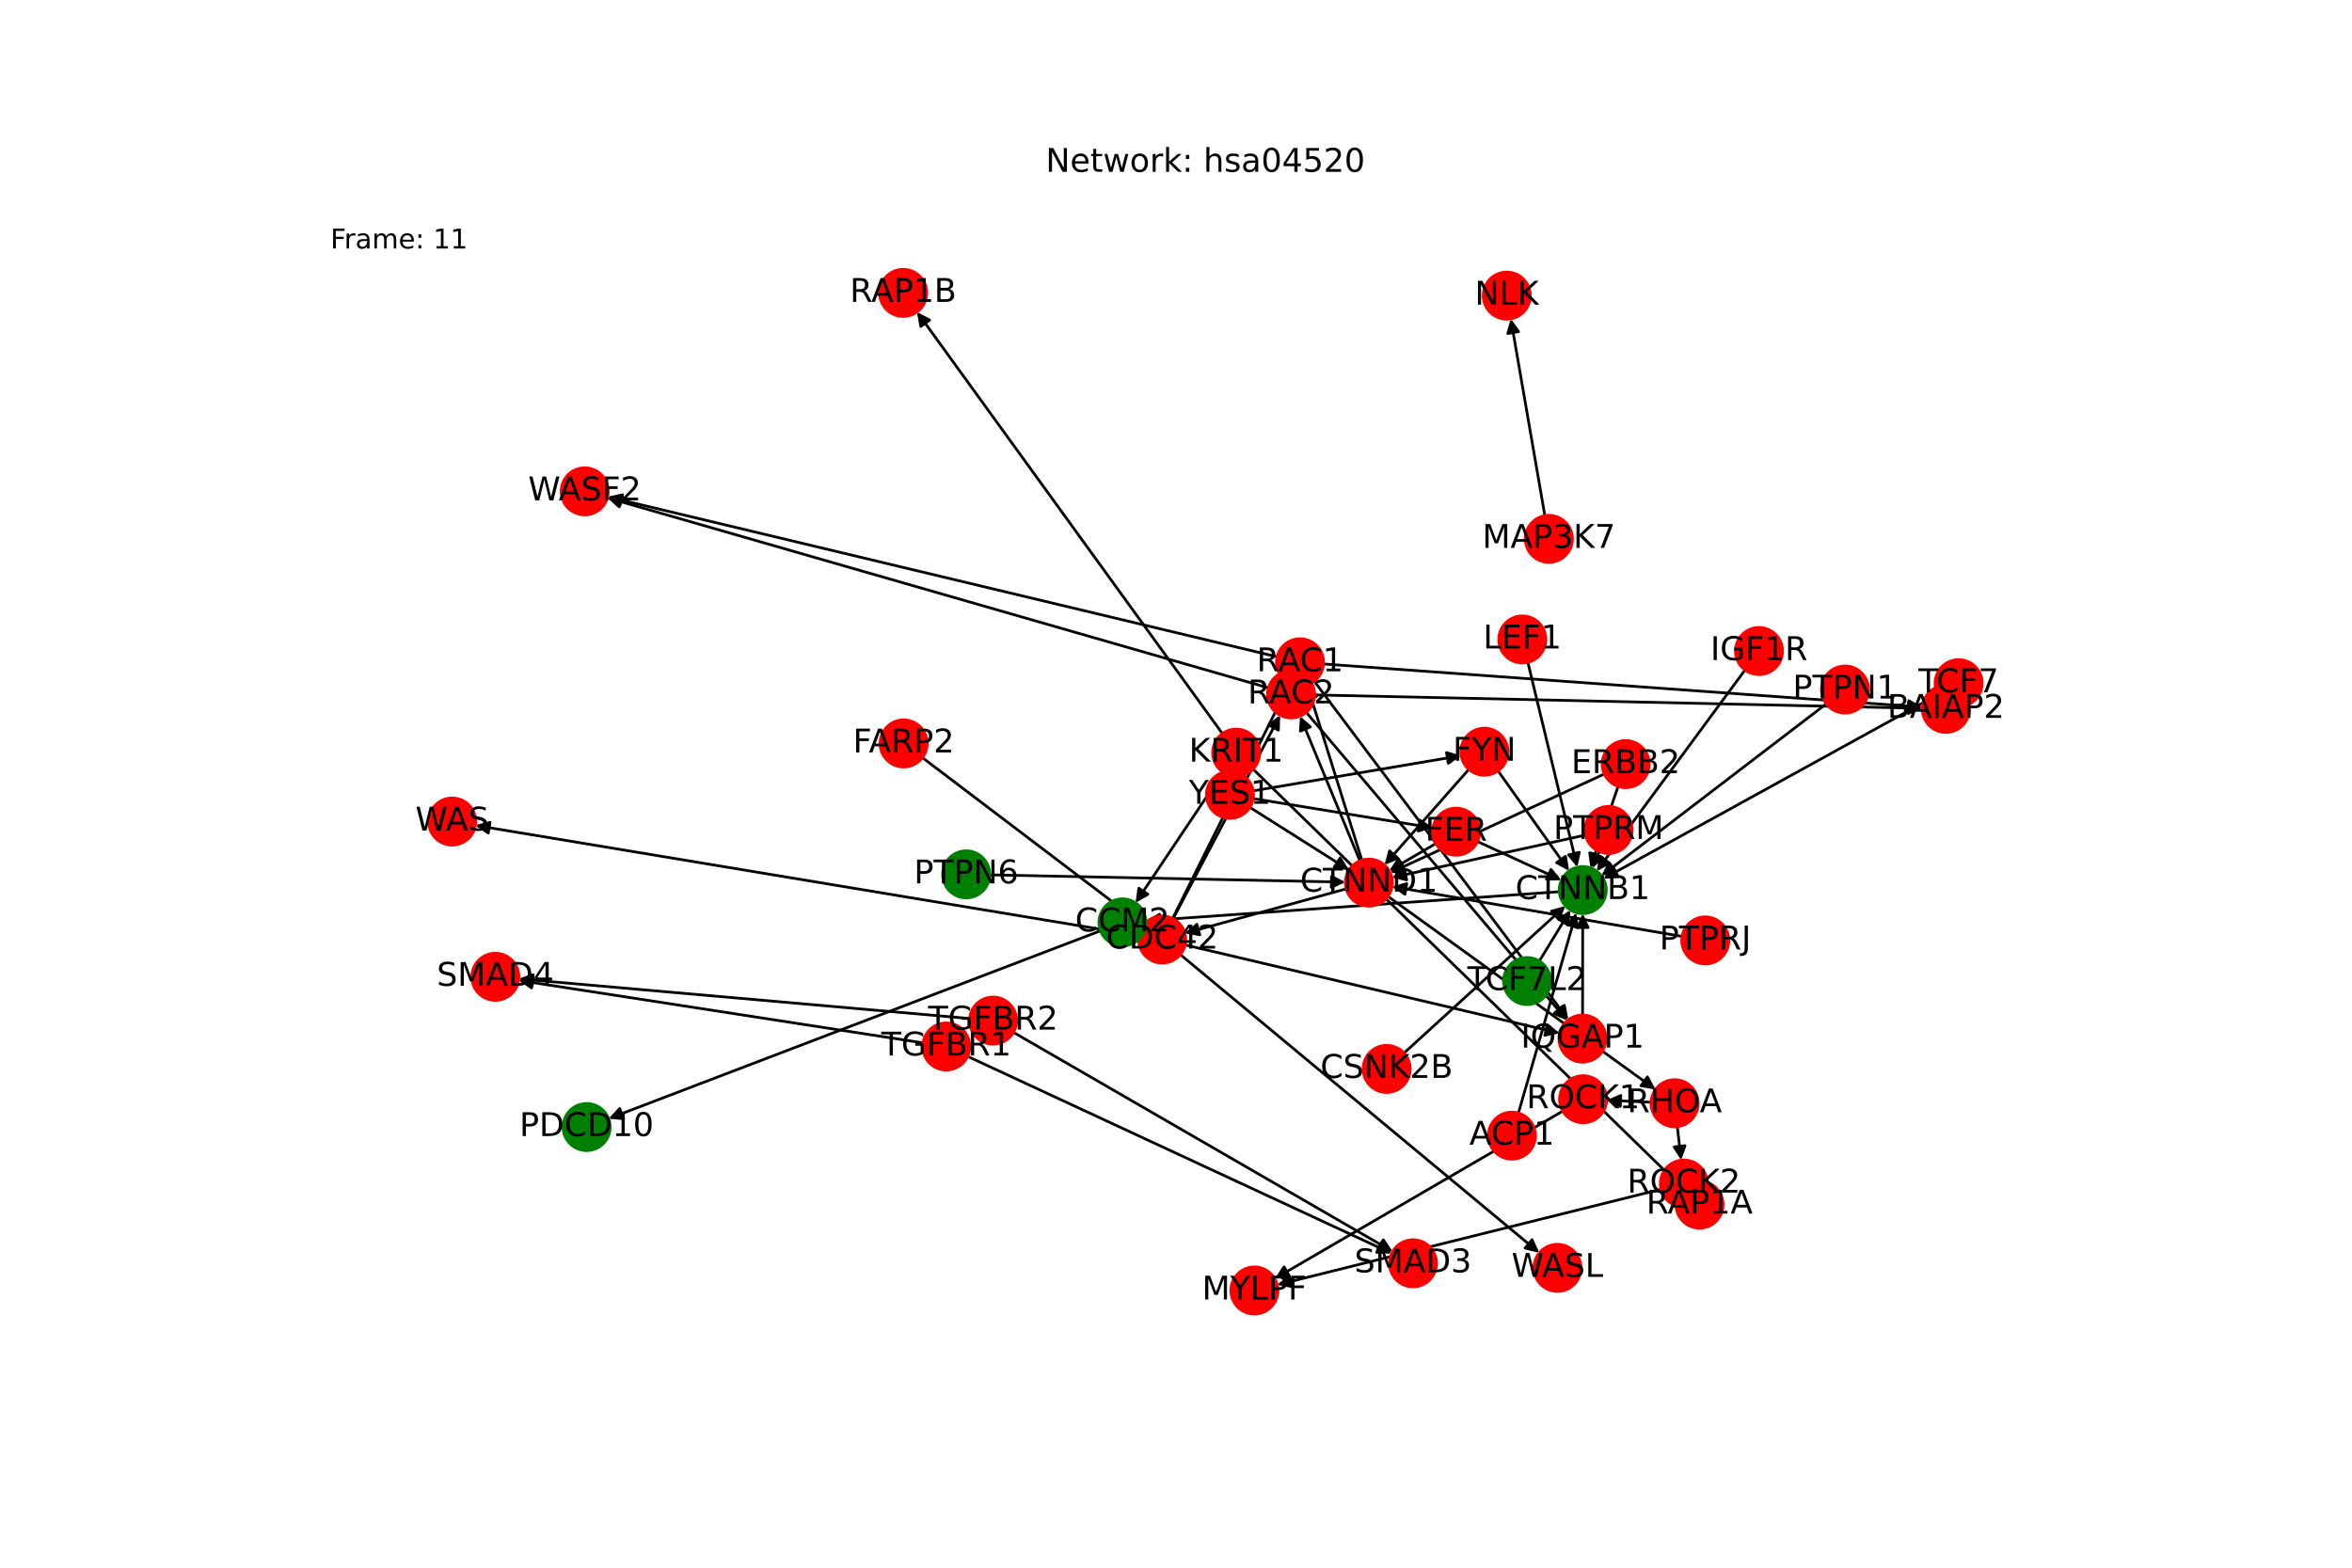 <?xml version="1.0" encoding="utf-8" standalone="no"?>
<!DOCTYPE svg PUBLIC "-//W3C//DTD SVG 1.1//EN"
  "http://www.w3.org/Graphics/SVG/1.1/DTD/svg11.dtd">
<!-- Created with matplotlib (https://matplotlib.org/) -->
<svg height="576pt" version="1.1" viewBox="0 0 864 576" width="864pt" xmlns="http://www.w3.org/2000/svg" xmlns:xlink="http://www.w3.org/1999/xlink">
 <defs>
  <style type="text/css">*{stroke-linecap:butt;stroke-linejoin:round;}</style>
 </defs>
 <g id="figure_1">
  <g id="patch_1">
   <path d="M 0 576 
L 864 576 
L 864 0 
L 0 0 
z
" style="fill:#ffffff;"/>
  </g>
  <g id="axes_1">
   <g id="patch_2">
    <path clip-path="url(#p75c3a5496d)" d="M 509.882 329.361 
Q 559.013 364.825 607.238 399.635 
" style="fill:none;stroke:#000000;stroke-linecap:round;"/>
    <path clip-path="url(#p75c3a5496d)" d="M 605.165 395.673 
L 607.238 399.635 
L 602.824 398.916 
L 605.165 395.673 
z
" style="stroke:#000000;stroke-linecap:round;"/>
   </g>
   <g id="patch_3">
    <path clip-path="url(#p75c3a5496d)" d="M 500.276 316.028 
Q 490.209 283.814 480.475 252.667 
" style="fill:none;stroke:#000000;stroke-linecap:round;"/>
    <path clip-path="url(#p75c3a5496d)" d="M 479.759 257.081 
L 480.475 252.667 
L 483.577 255.888 
L 479.759 257.081 
z
" style="stroke:#000000;stroke-linecap:round;"/>
   </g>
   <g id="patch_4">
    <path clip-path="url(#p75c3a5496d)" d="M 494.512 326.59 
Q 464.894 334.743 436.354 342.599 
" style="fill:none;stroke:#000000;stroke-linecap:round;"/>
    <path clip-path="url(#p75c3a5496d)" d="M 440.742 343.466 
L 436.354 342.599 
L 439.68 339.609 
L 440.742 343.466 
z
" style="stroke:#000000;stroke-linecap:round;"/>
   </g>
   <g id="patch_5">
    <path clip-path="url(#p75c3a5496d)" d="M 499.552 316.293 
Q 488.563 289.713 478.002 264.165 
" style="fill:none;stroke:#000000;stroke-linecap:round;"/>
    <path clip-path="url(#p75c3a5496d)" d="M 477.682 268.626 
L 478.002 264.165 
L 481.378 267.098 
L 477.682 268.626 
z
" style="stroke:#000000;stroke-linecap:round;"/>
   </g>
   <g id="patch_6">
    <path clip-path="url(#p75c3a5496d)" d="M 567.495 189.452 
Q 561.241 153.303 555.177 118.255 
" style="fill:none;stroke:#000000;stroke-linecap:round;"/>
    <path clip-path="url(#p75c3a5496d)" d="M 553.888 122.538 
L 555.177 118.255 
L 557.829 121.856 
L 553.888 122.538 
z
" style="stroke:#000000;stroke-linecap:round;"/>
   </g>
   <g id="patch_7">
    <path clip-path="url(#p75c3a5496d)" d="M 459.137 296.644 
Q 477.338 308.154 494.594 319.066 
" style="fill:none;stroke:#000000;stroke-linecap:round;"/>
    <path clip-path="url(#p75c3a5496d)" d="M 492.282 315.238 
L 494.594 319.066 
L 490.144 318.618 
L 492.282 315.238 
z
" style="stroke:#000000;stroke-linecap:round;"/>
   </g>
   <g id="patch_8">
    <path clip-path="url(#p75c3a5496d)" d="M 460.356 290.571 
Q 498.552 284.104 535.645 277.824 
" style="fill:none;stroke:#000000;stroke-linecap:round;"/>
    <path clip-path="url(#p75c3a5496d)" d="M 531.367 276.52 
L 535.645 277.824 
L 532.035 280.464 
L 531.367 276.52 
z
" style="stroke:#000000;stroke-linecap:round;"/>
   </g>
   <g id="patch_9">
    <path clip-path="url(#p75c3a5496d)" d="M 460.367 293.412 
Q 493.363 298.797 525.255 304.002 
" style="fill:none;stroke:#000000;stroke-linecap:round;"/>
    <path clip-path="url(#p75c3a5496d)" d="M 521.63 301.384 
L 525.255 304.002 
L 520.985 305.331 
L 521.63 301.384 
z
" style="stroke:#000000;stroke-linecap:round;"/>
   </g>
   <g id="patch_10">
    <path clip-path="url(#p75c3a5496d)" d="M 550.306 283.249 
Q 563.358 301.608 575.763 319.055 
" style="fill:none;stroke:#000000;stroke-linecap:round;"/>
    <path clip-path="url(#p75c3a5496d)" d="M 575.075 314.636 
L 575.763 319.055 
L 571.815 316.954 
L 575.075 314.636 
z
" style="stroke:#000000;stroke-linecap:round;"/>
   </g>
   <g id="patch_11">
    <path clip-path="url(#p75c3a5496d)" d="M 539.557 282.688 
Q 524.071 300.244 509.326 316.961 
" style="fill:none;stroke:#000000;stroke-linecap:round;"/>
    <path clip-path="url(#p75c3a5496d)" d="M 513.472 315.284 
L 509.326 316.961 
L 510.472 312.638 
L 513.472 315.284 
z
" style="stroke:#000000;stroke-linecap:round;"/>
   </g>
   <g id="patch_12">
    <path clip-path="url(#p75c3a5496d)" d="M 542.769 309.201 
Q 558.166 316.299 572.548 322.929 
" style="fill:none;stroke:#000000;stroke-linecap:round;"/>
    <path clip-path="url(#p75c3a5496d)" d="M 569.753 319.438 
L 572.548 322.929 
L 568.078 323.071 
L 569.753 319.438 
z
" style="stroke:#000000;stroke-linecap:round;"/>
   </g>
   <g id="patch_13">
    <path clip-path="url(#p75c3a5496d)" d="M 527.431 309.943 
Q 518.884 314.934 511.302 319.362 
" style="fill:none;stroke:#000000;stroke-linecap:round;"/>
    <path clip-path="url(#p75c3a5496d)" d="M 515.765 319.072 
L 511.302 319.362 
L 513.748 315.617 
L 515.765 319.072 
z
" style="stroke:#000000;stroke-linecap:round;"/>
   </g>
   <g id="patch_14">
    <path clip-path="url(#p75c3a5496d)" d="M 641.022 246.177 
Q 613.793 283.115 587.229 319.152 
" style="fill:none;stroke:#000000;stroke-linecap:round;"/>
    <path clip-path="url(#p75c3a5496d)" d="M 591.212 317.119 
L 587.229 319.152 
L 587.992 314.746 
L 591.212 317.119 
z
" style="stroke:#000000;stroke-linecap:round;"/>
   </g>
   <g id="patch_15">
    <path clip-path="url(#p75c3a5496d)" d="M 617.888 344.061 
Q 564.64 334.91 512.495 325.948 
" style="fill:none;stroke:#000000;stroke-linecap:round;"/>
    <path clip-path="url(#p75c3a5496d)" d="M 516.098 328.597 
L 512.495 325.948 
L 516.776 324.655 
L 516.098 328.597 
z
" style="stroke:#000000;stroke-linecap:round;"/>
   </g>
   <g id="patch_16">
    <path clip-path="url(#p75c3a5496d)" d="M 363.6 321.438 
Q 428.901 322.776 493.084 324.092 
" style="fill:none;stroke:#000000;stroke-linecap:round;"/>
    <path clip-path="url(#p75c3a5496d)" d="M 489.126 322.01 
L 493.084 324.092 
L 489.044 326.01 
L 489.126 322.01 
z
" style="stroke:#000000;stroke-linecap:round;"/>
   </g>
   <g id="patch_17">
    <path clip-path="url(#p75c3a5496d)" d="M 670.882 258.608 
Q 629.593 290.186 589.192 321.084 
" style="fill:none;stroke:#000000;stroke-linecap:round;"/>
    <path clip-path="url(#p75c3a5496d)" d="M 593.584 320.242 
L 589.192 321.084 
L 591.155 317.065 
L 593.584 320.242 
z
" style="stroke:#000000;stroke-linecap:round;"/>
   </g>
   <g id="patch_18">
    <path clip-path="url(#p75c3a5496d)" d="M 587.483 312.9 
Q 586.162 315.981 585.282 318.034 
" style="fill:none;stroke:#000000;stroke-linecap:round;"/>
    <path clip-path="url(#p75c3a5496d)" d="M 588.696 315.146 
L 585.282 318.034 
L 585.02 313.569 
L 588.696 315.146 
z
" style="stroke:#000000;stroke-linecap:round;"/>
   </g>
   <g id="patch_19">
    <path clip-path="url(#p75c3a5496d)" d="M 582.436 306.8 
Q 546.875 314.617 512.407 322.193 
" style="fill:none;stroke:#000000;stroke-linecap:round;"/>
    <path clip-path="url(#p75c3a5496d)" d="M 516.743 323.288 
L 512.407 322.193 
L 515.884 319.381 
L 516.743 323.288 
z
" style="stroke:#000000;stroke-linecap:round;"/>
   </g>
   <g id="patch_20">
    <path clip-path="url(#p75c3a5496d)" d="M 557.788 408.937 
Q 568.407 372.141 578.716 336.418 
" style="fill:none;stroke:#000000;stroke-linecap:round;"/>
    <path clip-path="url(#p75c3a5496d)" d="M 575.685 339.707 
L 578.716 336.418 
L 579.528 340.816 
L 575.685 339.707 
z
" style="stroke:#000000;stroke-linecap:round;"/>
   </g>
   <g id="patch_21">
    <path clip-path="url(#p75c3a5496d)" d="M 606.511 404.976 
Q 598.357 404.618 591.319 404.308 
" style="fill:none;stroke:#000000;stroke-linecap:round;"/>
    <path clip-path="url(#p75c3a5496d)" d="M 595.227 406.482 
L 591.319 404.308 
L 595.403 402.486 
L 595.227 406.482 
z
" style="stroke:#000000;stroke-linecap:round;"/>
   </g>
   <g id="patch_22">
    <path clip-path="url(#p75c3a5496d)" d="M 616.156 413.963 
Q 616.864 420.114 617.445 425.155 
" style="fill:none;stroke:#000000;stroke-linecap:round;"/>
    <path clip-path="url(#p75c3a5496d)" d="M 618.974 420.952 
L 617.445 425.155 
L 615 421.41 
L 618.974 420.952 
z
" style="stroke:#000000;stroke-linecap:round;"/>
   </g>
   <g id="patch_23">
    <path clip-path="url(#p75c3a5496d)" d="M 433.584 350.731 
Q 499.517 405.515 564.59 459.585 
" style="fill:none;stroke:#000000;stroke-linecap:round;"/>
    <path clip-path="url(#p75c3a5496d)" d="M 562.791 455.49 
L 564.59 459.585 
L 560.235 458.567 
L 562.791 455.49 
z
" style="stroke:#000000;stroke-linecap:round;"/>
   </g>
   <g id="patch_24">
    <path clip-path="url(#p75c3a5496d)" d="M 418.378 343.776 
Q 296.513 323.524 175.75 303.455 
" style="fill:none;stroke:#000000;stroke-linecap:round;"/>
    <path clip-path="url(#p75c3a5496d)" d="M 179.368 306.084 
L 175.75 303.455 
L 180.024 302.138 
L 179.368 306.084 
z
" style="stroke:#000000;stroke-linecap:round;"/>
   </g>
   <g id="patch_25">
    <path clip-path="url(#p75c3a5496d)" d="M 435.353 347.183 
Q 504.128 363.4 571.814 379.36 
" style="fill:none;stroke:#000000;stroke-linecap:round;"/>
    <path clip-path="url(#p75c3a5496d)" d="M 568.38 376.495 
L 571.814 379.36 
L 567.462 380.389 
L 568.38 376.495 
z
" style="stroke:#000000;stroke-linecap:round;"/>
   </g>
   <g id="patch_26">
    <path clip-path="url(#p75c3a5496d)" d="M 430.778 337.44 
Q 452.24 294.265 473.205 252.092 
" style="fill:none;stroke:#000000;stroke-linecap:round;"/>
    <path clip-path="url(#p75c3a5496d)" d="M 469.633 254.784 
L 473.205 252.092 
L 473.215 256.564 
L 469.633 254.784 
z
" style="stroke:#000000;stroke-linecap:round;"/>
   </g>
   <g id="patch_27">
    <path clip-path="url(#p75c3a5496d)" d="M 430.952 337.53 
Q 450.594 300.165 469.717 263.789 
" style="fill:none;stroke:#000000;stroke-linecap:round;"/>
    <path clip-path="url(#p75c3a5496d)" d="M 466.085 266.399 
L 469.717 263.789 
L 469.626 268.26 
L 466.085 266.399 
z
" style="stroke:#000000;stroke-linecap:round;"/>
   </g>
   <g id="patch_28">
    <path clip-path="url(#p75c3a5496d)" d="M 572.787 327.629 
Q 496.884 332.963 422.097 338.219 
" style="fill:none;stroke:#000000;stroke-linecap:round;"/>
    <path clip-path="url(#p75c3a5496d)" d="M 426.227 339.933 
L 422.097 338.219 
L 425.947 335.943 
L 426.227 339.933 
z
" style="stroke:#000000;stroke-linecap:round;"/>
   </g>
   <g id="patch_29">
    <path clip-path="url(#p75c3a5496d)" d="M 581.35 372.947 
Q 581.382 354.314 581.411 336.799 
" style="fill:none;stroke:#000000;stroke-linecap:round;"/>
    <path clip-path="url(#p75c3a5496d)" d="M 579.404 340.795 
L 581.411 336.799 
L 583.404 340.802 
L 579.404 340.795 
z
" style="stroke:#000000;stroke-linecap:round;"/>
   </g>
   <g id="patch_30">
    <path clip-path="url(#p75c3a5496d)" d="M 338.849 278.387 
Q 379.436 309.174 419.132 339.286 
" style="fill:none;stroke:#000000;stroke-linecap:round;"/>
    <path clip-path="url(#p75c3a5496d)" d="M 417.154 335.275 
L 419.132 339.286 
L 414.737 338.462 
L 417.154 335.275 
z
" style="stroke:#000000;stroke-linecap:round;"/>
   </g>
   <g id="patch_31">
    <path clip-path="url(#p75c3a5496d)" d="M 404.25 341.994 
Q 313.917 376.5 224.628 410.608 
" style="fill:none;stroke:#000000;stroke-linecap:round;"/>
    <path clip-path="url(#p75c3a5496d)" d="M 229.079 411.049 
L 224.628 410.608 
L 227.651 407.312 
L 229.079 411.049 
z
" style="stroke:#000000;stroke-linecap:round;"/>
   </g>
   <g id="patch_32">
    <path clip-path="url(#p75c3a5496d)" d="M 449.286 283.737 
Q 433.222 307.723 417.78 330.78 
" style="fill:none;stroke:#000000;stroke-linecap:round;"/>
    <path clip-path="url(#p75c3a5496d)" d="M 421.668 328.569 
L 417.78 330.78 
L 418.344 326.343 
L 421.668 328.569 
z
" style="stroke:#000000;stroke-linecap:round;"/>
   </g>
   <g id="patch_33">
    <path clip-path="url(#p75c3a5496d)" d="M 460.306 282.587 
Q 539.211 359.566 617.315 435.764 
" style="fill:none;stroke:#000000;stroke-linecap:round;"/>
    <path clip-path="url(#p75c3a5496d)" d="M 615.848 431.539 
L 617.315 435.764 
L 613.055 434.402 
L 615.848 431.539 
z
" style="stroke:#000000;stroke-linecap:round;"/>
   </g>
   <g id="patch_34">
    <path clip-path="url(#p75c3a5496d)" d="M 449.028 269.525 
Q 392.943 192.073 337.515 115.527 
" style="fill:none;stroke:#000000;stroke-linecap:round;"/>
    <path clip-path="url(#p75c3a5496d)" d="M 338.241 119.94 
L 337.515 115.527 
L 341.481 117.594 
L 338.241 119.94 
z
" style="stroke:#000000;stroke-linecap:round;"/>
   </g>
   <g id="patch_35">
    <path clip-path="url(#p75c3a5496d)" d="M 711.906 255.195 
Q 650.459 289.021 589.992 322.307 
" style="fill:none;stroke:#000000;stroke-linecap:round;"/>
    <path clip-path="url(#p75c3a5496d)" d="M 594.461 322.13 
L 589.992 322.307 
L 592.532 318.626 
L 594.461 322.13 
z
" style="stroke:#000000;stroke-linecap:round;"/>
   </g>
   <g id="patch_36">
    <path clip-path="url(#p75c3a5496d)" d="M 565.491 353.077 
Q 571.2 343.744 576.325 335.364 
" style="fill:none;stroke:#000000;stroke-linecap:round;"/>
    <path clip-path="url(#p75c3a5496d)" d="M 572.532 337.733 
L 576.325 335.364 
L 575.944 339.82 
L 572.532 337.733 
z
" style="stroke:#000000;stroke-linecap:round;"/>
   </g>
   <g id="patch_37">
    <path clip-path="url(#p75c3a5496d)" d="M 561.254 243.356 
Q 570.326 280.98 579.136 317.517 
" style="fill:none;stroke:#000000;stroke-linecap:round;"/>
    <path clip-path="url(#p75c3a5496d)" d="M 580.142 313.16 
L 579.136 317.517 
L 576.254 314.097 
L 580.142 313.16 
z
" style="stroke:#000000;stroke-linecap:round;"/>
   </g>
   <g id="patch_38">
    <path clip-path="url(#p75c3a5496d)" d="M 356.17 374.224 
Q 273.38 366.94 191.704 359.754 
" style="fill:none;stroke:#000000;stroke-linecap:round;"/>
    <path clip-path="url(#p75c3a5496d)" d="M 195.514 362.096 
L 191.704 359.754 
L 195.864 358.112 
L 195.514 362.096 
z
" style="stroke:#000000;stroke-linecap:round;"/>
   </g>
   <g id="patch_39">
    <path clip-path="url(#p75c3a5496d)" d="M 372.296 379.317 
Q 441.934 419.573 510.605 459.269 
" style="fill:none;stroke:#000000;stroke-linecap:round;"/>
    <path clip-path="url(#p75c3a5496d)" d="M 508.143 455.536 
L 510.605 459.269 
L 506.141 458.999 
L 508.143 455.536 
z
" style="stroke:#000000;stroke-linecap:round;"/>
   </g>
   <g id="patch_40">
    <path clip-path="url(#p75c3a5496d)" d="M 339.041 383.175 
Q 264.781 371.697 191.626 360.39 
" style="fill:none;stroke:#000000;stroke-linecap:round;"/>
    <path clip-path="url(#p75c3a5496d)" d="M 195.274 362.977 
L 191.626 360.39 
L 195.885 359.024 
L 195.274 362.977 
z
" style="stroke:#000000;stroke-linecap:round;"/>
   </g>
   <g id="patch_41">
    <path clip-path="url(#p75c3a5496d)" d="M 355.453 388.146 
Q 433.335 424.33 510.203 460.043 
" style="fill:none;stroke:#000000;stroke-linecap:round;"/>
    <path clip-path="url(#p75c3a5496d)" d="M 507.418 456.543 
L 510.203 460.043 
L 505.733 460.171 
L 507.418 456.543 
z
" style="stroke:#000000;stroke-linecap:round;"/>
   </g>
   <g id="patch_42">
    <path clip-path="url(#p75c3a5496d)" d="M 589.332 284.38 
Q 550.026 302.522 511.736 320.195 
" style="fill:none;stroke:#000000;stroke-linecap:round;"/>
    <path clip-path="url(#p75c3a5496d)" d="M 516.206 320.335 
L 511.736 320.195 
L 514.529 316.703 
L 516.206 320.335 
z
" style="stroke:#000000;stroke-linecap:round;"/>
   </g>
   <g id="patch_43">
    <path clip-path="url(#p75c3a5496d)" d="M 594.4 288.95 
Q 589.31 303.889 584.58 317.77 
" style="fill:none;stroke:#000000;stroke-linecap:round;"/>
    <path clip-path="url(#p75c3a5496d)" d="M 587.763 314.629 
L 584.58 317.77 
L 583.977 313.339 
L 587.763 314.629 
z
" style="stroke:#000000;stroke-linecap:round;"/>
   </g>
   <g id="patch_44">
    <path clip-path="url(#p75c3a5496d)" d="M 515.78 386.896 
Q 545.405 359.876 574.204 333.61 
" style="fill:none;stroke:#000000;stroke-linecap:round;"/>
    <path clip-path="url(#p75c3a5496d)" d="M 569.901 334.828 
L 574.204 333.61 
L 572.597 337.783 
L 569.901 334.828 
z
" style="stroke:#000000;stroke-linecap:round;"/>
   </g>
   <g id="patch_45">
    <path clip-path="url(#p75c3a5496d)" d="M 482.757 250.261 
Q 529.446 312.469 575.465 373.783 
" style="fill:none;stroke:#000000;stroke-linecap:round;"/>
    <path clip-path="url(#p75c3a5496d)" d="M 574.663 369.383 
L 575.465 373.783 
L 571.464 371.784 
L 574.663 369.383 
z
" style="stroke:#000000;stroke-linecap:round;"/>
   </g>
   <g id="patch_46">
    <path clip-path="url(#p75c3a5496d)" d="M 486.193 243.957 
Q 596.183 251.89 705.058 259.743 
" style="fill:none;stroke:#000000;stroke-linecap:round;"/>
    <path clip-path="url(#p75c3a5496d)" d="M 701.212 257.461 
L 705.058 259.743 
L 700.924 261.45 
L 701.212 257.461 
z
" style="stroke:#000000;stroke-linecap:round;"/>
   </g>
   <g id="patch_47">
    <path clip-path="url(#p75c3a5496d)" d="M 469.135 241.32 
Q 346.182 211.931 224.316 182.802 
" style="fill:none;stroke:#000000;stroke-linecap:round;"/>
    <path clip-path="url(#p75c3a5496d)" d="M 227.741 185.677 
L 224.316 182.802 
L 228.671 181.786 
L 227.741 185.677 
z
" style="stroke:#000000;stroke-linecap:round;"/>
   </g>
   <g id="patch_48">
    <path clip-path="url(#p75c3a5496d)" d="M 479.863 261.742 
Q 527.801 318.369 575.018 374.142 
" style="fill:none;stroke:#000000;stroke-linecap:round;"/>
    <path clip-path="url(#p75c3a5496d)" d="M 573.959 369.797 
L 575.018 374.142 
L 570.907 372.381 
L 573.959 369.797 
z
" style="stroke:#000000;stroke-linecap:round;"/>
   </g>
   <g id="patch_49">
    <path clip-path="url(#p75c3a5496d)" d="M 482.926 255.324 
Q 594.541 257.79 705.038 260.231 
" style="fill:none;stroke:#000000;stroke-linecap:round;"/>
    <path clip-path="url(#p75c3a5496d)" d="M 701.083 258.143 
L 705.038 260.231 
L 700.995 262.142 
L 701.083 258.143 
z
" style="stroke:#000000;stroke-linecap:round;"/>
   </g>
   <g id="patch_50">
    <path clip-path="url(#p75c3a5496d)" d="M 465.941 252.739 
Q 344.532 217.829 224.197 183.229 
" style="fill:none;stroke:#000000;stroke-linecap:round;"/>
    <path clip-path="url(#p75c3a5496d)" d="M 227.489 186.256 
L 224.197 183.229 
L 228.594 182.412 
L 227.489 186.256 
z
" style="stroke:#000000;stroke-linecap:round;"/>
   </g>
   <g id="patch_51">
    <path clip-path="url(#p75c3a5496d)" d="M 574.068 408.234 
Q 521.177 439.016 469.252 469.235 
" style="fill:none;stroke:#000000;stroke-linecap:round;"/>
    <path clip-path="url(#p75c3a5496d)" d="M 473.715 468.952 
L 469.252 469.235 
L 471.703 465.495 
L 473.715 468.952 
z
" style="stroke:#000000;stroke-linecap:round;"/>
   </g>
   <g id="patch_52">
    <path clip-path="url(#p75c3a5496d)" d="M 610.162 436.959 
Q 539.683 454.51 470.288 471.791 
" style="fill:none;stroke:#000000;stroke-linecap:round;"/>
    <path clip-path="url(#p75c3a5496d)" d="M 474.653 472.765 
L 470.288 471.791 
L 473.686 468.883 
L 474.653 472.765 
z
" style="stroke:#000000;stroke-linecap:round;"/>
   </g>
   <g id="PathCollection_1">
    <defs>
     <path d="M 0 8.66 
C 2.297 8.66 4.5 7.748 6.124 6.124 
C 7.748 4.5 8.66 2.297 8.66 -0 
C 8.66 -2.297 7.748 -4.5 6.124 -6.124 
C 4.5 -7.748 2.297 -8.66 0 -8.66 
C -2.297 -8.66 -4.5 -7.748 -6.124 -6.124 
C -7.748 -4.5 -8.66 -2.297 -8.66 0 
C -8.66 2.297 -7.748 4.5 -6.124 6.124 
C -4.5 7.748 -2.297 8.66 0 8.66 
z
" id="C0_0_cb356e89fa"/>
    </defs>
    <g clip-path="url(#p75c3a5496d)">
     <use style="fill:#ff0000;stroke:#ff0000;" x="181.965" xlink:href="#C0_0_cb356e89fa" y="358.897"/>
    </g>
    <g clip-path="url(#p75c3a5496d)">
     <use style="fill:#ff0000;stroke:#ff0000;" x="502.859" xlink:href="#C0_0_cb356e89fa" y="324.292"/>
    </g>
    <g clip-path="url(#p75c3a5496d)">
     <use style="fill:#ff0000;stroke:#ff0000;" x="553.51" xlink:href="#C0_0_cb356e89fa" y="108.621"/>
    </g>
    <g clip-path="url(#p75c3a5496d)">
     <use style="fill:#ff0000;stroke:#ff0000;" x="568.971" xlink:href="#C0_0_cb356e89fa" y="197.985"/>
    </g>
    <g clip-path="url(#p75c3a5496d)">
     <use style="fill:#ff0000;stroke:#ff0000;" x="519.069" xlink:href="#C0_0_cb356e89fa" y="464.162"/>
    </g>
    <g clip-path="url(#p75c3a5496d)">
     <use style="fill:#ff0000;stroke:#ff0000;" x="451.819" xlink:href="#C0_0_cb356e89fa" y="292.017"/>
    </g>
    <g clip-path="url(#p75c3a5496d)">
     <use style="fill:#ff0000;stroke:#ff0000;" x="545.287" xlink:href="#C0_0_cb356e89fa" y="276.191"/>
    </g>
    <g clip-path="url(#p75c3a5496d)">
     <use style="fill:#ff0000;stroke:#ff0000;" x="534.907" xlink:href="#C0_0_cb356e89fa" y="305.577"/>
    </g>
    <g clip-path="url(#p75c3a5496d)">
     <use style="fill:#ff0000;stroke:#ff0000;" x="646.16" xlink:href="#C0_0_cb356e89fa" y="239.207"/>
    </g>
    <g clip-path="url(#p75c3a5496d)">
     <use style="fill:#ff0000;stroke:#ff0000;" x="626.421" xlink:href="#C0_0_cb356e89fa" y="345.528"/>
    </g>
    <g clip-path="url(#p75c3a5496d)">
     <use style="fill:#008000;stroke:#008000;" x="354.937" xlink:href="#C0_0_cb356e89fa" y="321.26"/>
    </g>
    <g clip-path="url(#p75c3a5496d)">
     <use style="fill:#ff0000;stroke:#ff0000;" x="677.759" xlink:href="#C0_0_cb356e89fa" y="253.35"/>
    </g>
    <g clip-path="url(#p75c3a5496d)">
     <use style="fill:#ff0000;stroke:#ff0000;" x="590.896" xlink:href="#C0_0_cb356e89fa" y="304.94"/>
    </g>
    <g clip-path="url(#p75c3a5496d)">
     <use style="fill:#ff0000;stroke:#ff0000;" x="555.387" xlink:href="#C0_0_cb356e89fa" y="417.256"/>
    </g>
    <g clip-path="url(#p75c3a5496d)">
     <use style="fill:#ff0000;stroke:#ff0000;" x="615.165" xlink:href="#C0_0_cb356e89fa" y="405.357"/>
    </g>
    <g clip-path="url(#p75c3a5496d)">
     <use style="fill:#ff0000;stroke:#ff0000;" x="714.814" xlink:href="#C0_0_cb356e89fa" y="260.447"/>
    </g>
    <g clip-path="url(#p75c3a5496d)">
     <use style="fill:#ff0000;stroke:#ff0000;" x="166.106" xlink:href="#C0_0_cb356e89fa" y="301.852"/>
    </g>
    <g clip-path="url(#p75c3a5496d)">
     <use style="fill:#ff0000;stroke:#ff0000;" x="572.11" xlink:href="#C0_0_cb356e89fa" y="465.833"/>
    </g>
    <g clip-path="url(#p75c3a5496d)">
     <use style="fill:#ff0000;stroke:#ff0000;" x="426.922" xlink:href="#C0_0_cb356e89fa" y="345.196"/>
    </g>
    <g clip-path="url(#p75c3a5496d)">
     <use style="fill:#008000;stroke:#008000;" x="581.427" xlink:href="#C0_0_cb356e89fa" y="327.022"/>
    </g>
    <g clip-path="url(#p75c3a5496d)">
     <use style="fill:#ff0000;stroke:#ff0000;" x="581.336" xlink:href="#C0_0_cb356e89fa" y="381.605"/>
    </g>
    <g clip-path="url(#p75c3a5496d)">
     <use style="fill:#ff0000;stroke:#ff0000;" x="331.948" xlink:href="#C0_0_cb356e89fa" y="273.152"/>
    </g>
    <g clip-path="url(#p75c3a5496d)">
     <use style="fill:#008000;stroke:#008000;" x="412.339" xlink:href="#C0_0_cb356e89fa" y="338.904"/>
    </g>
    <g clip-path="url(#p75c3a5496d)">
     <use style="fill:#ff0000;stroke:#ff0000;" x="454.107" xlink:href="#C0_0_cb356e89fa" y="276.539"/>
    </g>
    <g clip-path="url(#p75c3a5496d)">
     <use style="fill:#008000;stroke:#008000;" x="215.493" xlink:href="#C0_0_cb356e89fa" y="414.097"/>
    </g>
    <g clip-path="url(#p75c3a5496d)">
     <use style="fill:#ff0000;stroke:#ff0000;" x="719.494" xlink:href="#C0_0_cb356e89fa" y="251.018"/>
    </g>
    <g clip-path="url(#p75c3a5496d)">
     <use style="fill:#008000;stroke:#008000;" x="560.974" xlink:href="#C0_0_cb356e89fa" y="360.462"/>
    </g>
    <g clip-path="url(#p75c3a5496d)">
     <use style="fill:#ff0000;stroke:#ff0000;" x="559.225" xlink:href="#C0_0_cb356e89fa" y="234.94"/>
    </g>
    <g clip-path="url(#p75c3a5496d)">
     <use style="fill:#ff0000;stroke:#ff0000;" x="364.798" xlink:href="#C0_0_cb356e89fa" y="374.983"/>
    </g>
    <g clip-path="url(#p75c3a5496d)">
     <use style="fill:#ff0000;stroke:#ff0000;" x="347.601" xlink:href="#C0_0_cb356e89fa" y="384.498"/>
    </g>
    <g clip-path="url(#p75c3a5496d)">
     <use style="fill:#ff0000;stroke:#ff0000;" x="597.194" xlink:href="#C0_0_cb356e89fa" y="280.752"/>
    </g>
    <g clip-path="url(#p75c3a5496d)">
     <use style="fill:#ff0000;stroke:#ff0000;" x="509.379" xlink:href="#C0_0_cb356e89fa" y="392.733"/>
    </g>
    <g clip-path="url(#p75c3a5496d)">
     <use style="fill:#ff0000;stroke:#ff0000;" x="214.803" xlink:href="#C0_0_cb356e89fa" y="180.528"/>
    </g>
    <g clip-path="url(#p75c3a5496d)">
     <use style="fill:#ff0000;stroke:#ff0000;" x="477.558" xlink:href="#C0_0_cb356e89fa" y="243.334"/>
    </g>
    <g clip-path="url(#p75c3a5496d)">
     <use style="fill:#ff0000;stroke:#ff0000;" x="474.267" xlink:href="#C0_0_cb356e89fa" y="255.133"/>
    </g>
    <g clip-path="url(#p75c3a5496d)">
     <use style="fill:#ff0000;stroke:#ff0000;" x="581.552" xlink:href="#C0_0_cb356e89fa" y="403.878"/>
    </g>
    <g clip-path="url(#p75c3a5496d)">
     <use style="fill:#ff0000;stroke:#ff0000;" x="618.564" xlink:href="#C0_0_cb356e89fa" y="434.867"/>
    </g>
    <g clip-path="url(#p75c3a5496d)">
     <use style="fill:#ff0000;stroke:#ff0000;" x="460.802" xlink:href="#C0_0_cb356e89fa" y="474.153"/>
    </g>
    <g clip-path="url(#p75c3a5496d)">
     <use style="fill:#ff0000;stroke:#ff0000;" x="624.314" xlink:href="#C0_0_cb356e89fa" y="442.592"/>
    </g>
    <g clip-path="url(#p75c3a5496d)">
     <use style="fill:#ff0000;stroke:#ff0000;" x="331.78" xlink:href="#C0_0_cb356e89fa" y="107.607"/>
    </g>
   </g>
   <g id="text_1">
    <g clip-path="url(#p75c3a5496d)">
     <!-- SMAD4 -->
     <g transform="translate(160.437 362.208)scale(0.12 -0.12)">
      <defs>
       <path d="M 53.516 70.516 
L 53.516 60.891 
Q 47.906 63.578 42.922 64.891 
Q 37.938 66.219 33.297 66.219 
Q 25.25 66.219 20.875 63.094 
Q 16.5 59.969 16.5 54.203 
Q 16.5 49.359 19.406 46.891 
Q 22.312 44.438 30.422 42.922 
L 36.375 41.703 
Q 47.406 39.594 52.656 34.297 
Q 57.906 29 57.906 20.125 
Q 57.906 9.516 50.797 4.047 
Q 43.703 -1.422 29.984 -1.422 
Q 24.812 -1.422 18.969 -0.25 
Q 13.141 0.922 6.891 3.219 
L 6.891 13.375 
Q 12.891 10.016 18.656 8.297 
Q 24.422 6.594 29.984 6.594 
Q 38.422 6.594 43.016 9.906 
Q 47.609 13.234 47.609 19.391 
Q 47.609 24.75 44.312 27.781 
Q 41.016 30.812 33.5 32.328 
L 27.484 33.5 
Q 16.453 35.688 11.516 40.375 
Q 6.594 45.062 6.594 53.422 
Q 6.594 63.094 13.406 68.656 
Q 20.219 74.219 32.172 74.219 
Q 37.312 74.219 42.625 73.281 
Q 47.953 72.359 53.516 70.516 
z
" id="DejaVuSans-83"/>
       <path d="M 9.812 72.906 
L 24.516 72.906 
L 43.109 23.297 
L 61.812 72.906 
L 76.516 72.906 
L 76.516 0 
L 66.891 0 
L 66.891 64.016 
L 48.094 14.016 
L 38.188 14.016 
L 19.391 64.016 
L 19.391 0 
L 9.812 0 
z
" id="DejaVuSans-77"/>
       <path d="M 34.188 63.188 
L 20.797 26.906 
L 47.609 26.906 
z
M 28.609 72.906 
L 39.797 72.906 
L 67.578 0 
L 57.328 0 
L 50.688 18.703 
L 17.828 18.703 
L 11.188 0 
L 0.781 0 
z
" id="DejaVuSans-65"/>
       <path d="M 19.672 64.797 
L 19.672 8.109 
L 31.594 8.109 
Q 46.688 8.109 53.688 14.938 
Q 60.688 21.781 60.688 36.531 
Q 60.688 51.172 53.688 57.984 
Q 46.688 64.797 31.594 64.797 
z
M 9.812 72.906 
L 30.078 72.906 
Q 51.266 72.906 61.172 64.094 
Q 71.094 55.281 71.094 36.531 
Q 71.094 17.672 61.125 8.828 
Q 51.172 0 30.078 0 
L 9.812 0 
z
" id="DejaVuSans-68"/>
       <path d="M 37.797 64.312 
L 12.891 25.391 
L 37.797 25.391 
z
M 35.203 72.906 
L 47.609 72.906 
L 47.609 25.391 
L 58.016 25.391 
L 58.016 17.188 
L 47.609 17.188 
L 47.609 0 
L 37.797 0 
L 37.797 17.188 
L 4.891 17.188 
L 4.891 26.703 
z
" id="DejaVuSans-52"/>
      </defs>
      <use xlink:href="#DejaVuSans-83"/>
      <use x="63.477" xlink:href="#DejaVuSans-77"/>
      <use x="149.756" xlink:href="#DejaVuSans-65"/>
      <use x="218.164" xlink:href="#DejaVuSans-68"/>
      <use x="295.166" xlink:href="#DejaVuSans-52"/>
     </g>
    </g>
   </g>
   <g id="text_2">
    <g clip-path="url(#p75c3a5496d)">
     <!-- CTNND1 -->
     <g transform="translate(477.59 327.604)scale(0.12 -0.12)">
      <defs>
       <path d="M 64.406 67.281 
L 64.406 56.891 
Q 59.422 61.531 53.781 63.812 
Q 48.141 66.109 41.797 66.109 
Q 29.297 66.109 22.656 58.469 
Q 16.016 50.828 16.016 36.375 
Q 16.016 21.969 22.656 14.328 
Q 29.297 6.688 41.797 6.688 
Q 48.141 6.688 53.781 8.984 
Q 59.422 11.281 64.406 15.922 
L 64.406 5.609 
Q 59.234 2.094 53.438 0.328 
Q 47.656 -1.422 41.219 -1.422 
Q 24.656 -1.422 15.125 8.703 
Q 5.609 18.844 5.609 36.375 
Q 5.609 53.953 15.125 64.078 
Q 24.656 74.219 41.219 74.219 
Q 47.75 74.219 53.531 72.484 
Q 59.328 70.75 64.406 67.281 
z
" id="DejaVuSans-67"/>
       <path d="M -0.297 72.906 
L 61.375 72.906 
L 61.375 64.594 
L 35.5 64.594 
L 35.5 0 
L 25.594 0 
L 25.594 64.594 
L -0.297 64.594 
z
" id="DejaVuSans-84"/>
       <path d="M 9.812 72.906 
L 23.094 72.906 
L 55.422 11.922 
L 55.422 72.906 
L 64.984 72.906 
L 64.984 0 
L 51.703 0 
L 19.391 60.984 
L 19.391 0 
L 9.812 0 
z
" id="DejaVuSans-78"/>
       <path d="M 12.406 8.297 
L 28.516 8.297 
L 28.516 63.922 
L 10.984 60.406 
L 10.984 69.391 
L 28.422 72.906 
L 38.281 72.906 
L 38.281 8.297 
L 54.391 8.297 
L 54.391 0 
L 12.406 0 
z
" id="DejaVuSans-49"/>
      </defs>
      <use xlink:href="#DejaVuSans-67"/>
      <use x="69.824" xlink:href="#DejaVuSans-84"/>
      <use x="130.908" xlink:href="#DejaVuSans-78"/>
      <use x="205.713" xlink:href="#DejaVuSans-78"/>
      <use x="280.518" xlink:href="#DejaVuSans-68"/>
      <use x="357.52" xlink:href="#DejaVuSans-49"/>
     </g>
    </g>
   </g>
   <g id="text_3">
    <g clip-path="url(#p75c3a5496d)">
     <!-- NLK -->
     <g transform="translate(541.743 111.932)scale(0.12 -0.12)">
      <defs>
       <path d="M 9.812 72.906 
L 19.672 72.906 
L 19.672 8.297 
L 55.172 8.297 
L 55.172 0 
L 9.812 0 
z
" id="DejaVuSans-76"/>
       <path d="M 9.812 72.906 
L 19.672 72.906 
L 19.672 42.094 
L 52.391 72.906 
L 65.094 72.906 
L 28.906 38.922 
L 67.672 0 
L 54.688 0 
L 19.672 35.109 
L 19.672 0 
L 9.812 0 
z
" id="DejaVuSans-75"/>
      </defs>
      <use xlink:href="#DejaVuSans-78"/>
      <use x="74.805" xlink:href="#DejaVuSans-76"/>
      <use x="130.518" xlink:href="#DejaVuSans-75"/>
     </g>
    </g>
   </g>
   <g id="text_4">
    <g clip-path="url(#p75c3a5496d)">
     <!-- MAP3K7 -->
     <g transform="translate(544.503 201.296)scale(0.12 -0.12)">
      <defs>
       <path d="M 19.672 64.797 
L 19.672 37.406 
L 32.078 37.406 
Q 38.969 37.406 42.719 40.969 
Q 46.484 44.531 46.484 51.125 
Q 46.484 57.672 42.719 61.234 
Q 38.969 64.797 32.078 64.797 
z
M 9.812 72.906 
L 32.078 72.906 
Q 44.344 72.906 50.609 67.359 
Q 56.891 61.812 56.891 51.125 
Q 56.891 40.328 50.609 34.812 
Q 44.344 29.297 32.078 29.297 
L 19.672 29.297 
L 19.672 0 
L 9.812 0 
z
" id="DejaVuSans-80"/>
       <path d="M 40.578 39.312 
Q 47.656 37.797 51.625 33 
Q 55.609 28.219 55.609 21.188 
Q 55.609 10.406 48.188 4.484 
Q 40.766 -1.422 27.094 -1.422 
Q 22.516 -1.422 17.656 -0.516 
Q 12.797 0.391 7.625 2.203 
L 7.625 11.719 
Q 11.719 9.328 16.594 8.109 
Q 21.484 6.891 26.812 6.891 
Q 36.078 6.891 40.938 10.547 
Q 45.797 14.203 45.797 21.188 
Q 45.797 27.641 41.281 31.266 
Q 36.766 34.906 28.719 34.906 
L 20.219 34.906 
L 20.219 43.016 
L 29.109 43.016 
Q 36.375 43.016 40.234 45.922 
Q 44.094 48.828 44.094 54.297 
Q 44.094 59.906 40.109 62.906 
Q 36.141 65.922 28.719 65.922 
Q 24.656 65.922 20.016 65.031 
Q 15.375 64.156 9.812 62.312 
L 9.812 71.094 
Q 15.438 72.656 20.344 73.438 
Q 25.25 74.219 29.594 74.219 
Q 40.828 74.219 47.359 69.109 
Q 53.906 64.016 53.906 55.328 
Q 53.906 49.266 50.438 45.094 
Q 46.969 40.922 40.578 39.312 
z
" id="DejaVuSans-51"/>
       <path d="M 8.203 72.906 
L 55.078 72.906 
L 55.078 68.703 
L 28.609 0 
L 18.312 0 
L 43.219 64.594 
L 8.203 64.594 
z
" id="DejaVuSans-55"/>
      </defs>
      <use xlink:href="#DejaVuSans-77"/>
      <use x="86.279" xlink:href="#DejaVuSans-65"/>
      <use x="154.688" xlink:href="#DejaVuSans-80"/>
      <use x="214.99" xlink:href="#DejaVuSans-51"/>
      <use x="278.613" xlink:href="#DejaVuSans-75"/>
      <use x="344.189" xlink:href="#DejaVuSans-55"/>
     </g>
    </g>
   </g>
   <g id="text_5">
    <g clip-path="url(#p75c3a5496d)">
     <!-- SMAD3 -->
     <g transform="translate(497.541 467.473)scale(0.12 -0.12)">
      <use xlink:href="#DejaVuSans-83"/>
      <use x="63.477" xlink:href="#DejaVuSans-77"/>
      <use x="149.756" xlink:href="#DejaVuSans-65"/>
      <use x="218.164" xlink:href="#DejaVuSans-68"/>
      <use x="295.166" xlink:href="#DejaVuSans-51"/>
     </g>
    </g>
   </g>
   <g id="text_6">
    <g clip-path="url(#p75c3a5496d)">
     <!-- YES1 -->
     <g transform="translate(436.736 295.328)scale(0.12 -0.12)">
      <defs>
       <path d="M -0.203 72.906 
L 10.406 72.906 
L 30.609 42.922 
L 50.688 72.906 
L 61.281 72.906 
L 35.5 34.719 
L 35.5 0 
L 25.594 0 
L 25.594 34.719 
z
" id="DejaVuSans-89"/>
       <path d="M 9.812 72.906 
L 55.906 72.906 
L 55.906 64.594 
L 19.672 64.594 
L 19.672 43.016 
L 54.391 43.016 
L 54.391 34.719 
L 19.672 34.719 
L 19.672 8.297 
L 56.781 8.297 
L 56.781 0 
L 9.812 0 
z
" id="DejaVuSans-69"/>
      </defs>
      <use xlink:href="#DejaVuSans-89"/>
      <use x="61.084" xlink:href="#DejaVuSans-69"/>
      <use x="124.268" xlink:href="#DejaVuSans-83"/>
      <use x="187.744" xlink:href="#DejaVuSans-49"/>
     </g>
    </g>
   </g>
   <g id="text_7">
    <g clip-path="url(#p75c3a5496d)">
     <!-- FYN -->
     <g transform="translate(533.683 279.503)scale(0.12 -0.12)">
      <defs>
       <path d="M 9.812 72.906 
L 51.703 72.906 
L 51.703 64.594 
L 19.672 64.594 
L 19.672 43.109 
L 48.578 43.109 
L 48.578 34.812 
L 19.672 34.812 
L 19.672 0 
L 9.812 0 
z
" id="DejaVuSans-70"/>
      </defs>
      <use xlink:href="#DejaVuSans-70"/>
      <use x="57.52" xlink:href="#DejaVuSans-89"/>
      <use x="118.604" xlink:href="#DejaVuSans-78"/>
     </g>
    </g>
   </g>
   <g id="text_8">
    <g clip-path="url(#p75c3a5496d)">
     <!-- FER -->
     <g transform="translate(523.496 308.888)scale(0.12 -0.12)">
      <defs>
       <path d="M 44.391 34.188 
Q 47.562 33.109 50.562 29.594 
Q 53.562 26.078 56.594 19.922 
L 66.609 0 
L 56 0 
L 46.688 18.703 
Q 43.062 26.031 39.672 28.422 
Q 36.281 30.812 30.422 30.812 
L 19.672 30.812 
L 19.672 0 
L 9.812 0 
L 9.812 72.906 
L 32.078 72.906 
Q 44.578 72.906 50.734 67.672 
Q 56.891 62.453 56.891 51.906 
Q 56.891 45.016 53.688 40.469 
Q 50.484 35.938 44.391 34.188 
z
M 19.672 64.797 
L 19.672 38.922 
L 32.078 38.922 
Q 39.203 38.922 42.844 42.219 
Q 46.484 45.516 46.484 51.906 
Q 46.484 58.297 42.844 61.547 
Q 39.203 64.797 32.078 64.797 
z
" id="DejaVuSans-82"/>
      </defs>
      <use xlink:href="#DejaVuSans-70"/>
      <use x="57.52" xlink:href="#DejaVuSans-69"/>
      <use x="120.703" xlink:href="#DejaVuSans-82"/>
     </g>
    </g>
   </g>
   <g id="text_9">
    <g clip-path="url(#p75c3a5496d)">
     <!-- IGF1R -->
     <g transform="translate(628.303 242.518)scale(0.12 -0.12)">
      <defs>
       <path d="M 9.812 72.906 
L 19.672 72.906 
L 19.672 0 
L 9.812 0 
z
" id="DejaVuSans-73"/>
       <path d="M 59.516 10.406 
L 59.516 29.984 
L 43.406 29.984 
L 43.406 38.094 
L 69.281 38.094 
L 69.281 6.781 
Q 63.578 2.734 56.688 0.656 
Q 49.812 -1.422 42 -1.422 
Q 24.906 -1.422 15.25 8.562 
Q 5.609 18.562 5.609 36.375 
Q 5.609 54.25 15.25 64.234 
Q 24.906 74.219 42 74.219 
Q 49.125 74.219 55.547 72.453 
Q 61.969 70.703 67.391 67.281 
L 67.391 56.781 
Q 61.922 61.422 55.766 63.766 
Q 49.609 66.109 42.828 66.109 
Q 29.438 66.109 22.719 58.641 
Q 16.016 51.172 16.016 36.375 
Q 16.016 21.625 22.719 14.156 
Q 29.438 6.688 42.828 6.688 
Q 48.047 6.688 52.141 7.594 
Q 56.25 8.5 59.516 10.406 
z
" id="DejaVuSans-71"/>
      </defs>
      <use xlink:href="#DejaVuSans-73"/>
      <use x="29.492" xlink:href="#DejaVuSans-71"/>
      <use x="106.982" xlink:href="#DejaVuSans-70"/>
      <use x="164.502" xlink:href="#DejaVuSans-49"/>
      <use x="228.125" xlink:href="#DejaVuSans-82"/>
     </g>
    </g>
   </g>
   <g id="text_10">
    <g clip-path="url(#p75c3a5496d)">
     <!-- PTPRJ -->
     <g transform="translate(609.582 348.839)scale(0.12 -0.12)">
      <defs>
       <path d="M 9.812 72.906 
L 19.672 72.906 
L 19.672 5.078 
Q 19.672 -8.109 14.672 -14.062 
Q 9.672 -20.016 -1.422 -20.016 
L -5.172 -20.016 
L -5.172 -11.719 
L -2.094 -11.719 
Q 4.438 -11.719 7.125 -8.047 
Q 9.812 -4.391 9.812 5.078 
z
" id="DejaVuSans-74"/>
      </defs>
      <use xlink:href="#DejaVuSans-80"/>
      <use x="60.303" xlink:href="#DejaVuSans-84"/>
      <use x="121.387" xlink:href="#DejaVuSans-80"/>
      <use x="181.689" xlink:href="#DejaVuSans-82"/>
      <use x="251.172" xlink:href="#DejaVuSans-74"/>
     </g>
    </g>
   </g>
   <g id="text_11">
    <g clip-path="url(#p75c3a5496d)">
     <!-- PTPN6 -->
     <g transform="translate(335.731 324.571)scale(0.12 -0.12)">
      <defs>
       <path d="M 33.016 40.375 
Q 26.375 40.375 22.484 35.828 
Q 18.609 31.297 18.609 23.391 
Q 18.609 15.531 22.484 10.953 
Q 26.375 6.391 33.016 6.391 
Q 39.656 6.391 43.531 10.953 
Q 47.406 15.531 47.406 23.391 
Q 47.406 31.297 43.531 35.828 
Q 39.656 40.375 33.016 40.375 
z
M 52.594 71.297 
L 52.594 62.312 
Q 48.875 64.062 45.094 64.984 
Q 41.312 65.922 37.594 65.922 
Q 27.828 65.922 22.672 59.328 
Q 17.531 52.734 16.797 39.406 
Q 19.672 43.656 24.016 45.922 
Q 28.375 48.188 33.594 48.188 
Q 44.578 48.188 50.953 41.516 
Q 57.328 34.859 57.328 23.391 
Q 57.328 12.156 50.688 5.359 
Q 44.047 -1.422 33.016 -1.422 
Q 20.359 -1.422 13.672 8.266 
Q 6.984 17.969 6.984 36.375 
Q 6.984 53.656 15.188 63.938 
Q 23.391 74.219 37.203 74.219 
Q 40.922 74.219 44.703 73.484 
Q 48.484 72.75 52.594 71.297 
z
" id="DejaVuSans-54"/>
      </defs>
      <use xlink:href="#DejaVuSans-80"/>
      <use x="60.303" xlink:href="#DejaVuSans-84"/>
      <use x="121.387" xlink:href="#DejaVuSans-80"/>
      <use x="181.689" xlink:href="#DejaVuSans-78"/>
      <use x="256.494" xlink:href="#DejaVuSans-54"/>
     </g>
    </g>
   </g>
   <g id="text_12">
    <g clip-path="url(#p75c3a5496d)">
     <!-- PTPN1 -->
     <g transform="translate(658.552 256.661)scale(0.12 -0.12)">
      <use xlink:href="#DejaVuSans-80"/>
      <use x="60.303" xlink:href="#DejaVuSans-84"/>
      <use x="121.387" xlink:href="#DejaVuSans-80"/>
      <use x="181.689" xlink:href="#DejaVuSans-78"/>
      <use x="256.494" xlink:href="#DejaVuSans-49"/>
     </g>
    </g>
   </g>
   <g id="text_13">
    <g clip-path="url(#p75c3a5496d)">
     <!-- PTPRM -->
     <g transform="translate(570.65 308.251)scale(0.12 -0.12)">
      <use xlink:href="#DejaVuSans-80"/>
      <use x="60.303" xlink:href="#DejaVuSans-84"/>
      <use x="121.387" xlink:href="#DejaVuSans-80"/>
      <use x="181.689" xlink:href="#DejaVuSans-82"/>
      <use x="251.172" xlink:href="#DejaVuSans-77"/>
     </g>
    </g>
   </g>
   <g id="text_14">
    <g clip-path="url(#p75c3a5496d)">
     <!-- ACP1 -->
     <g transform="translate(539.763 420.567)scale(0.12 -0.12)">
      <use xlink:href="#DejaVuSans-65"/>
      <use x="66.658" xlink:href="#DejaVuSans-67"/>
      <use x="136.482" xlink:href="#DejaVuSans-80"/>
      <use x="196.785" xlink:href="#DejaVuSans-49"/>
     </g>
    </g>
   </g>
   <g id="text_15">
    <g clip-path="url(#p75c3a5496d)">
     <!-- RHOA -->
     <g transform="translate(597.761 408.668)scale(0.12 -0.12)">
      <defs>
       <path d="M 9.812 72.906 
L 19.672 72.906 
L 19.672 43.016 
L 55.516 43.016 
L 55.516 72.906 
L 65.375 72.906 
L 65.375 0 
L 55.516 0 
L 55.516 34.719 
L 19.672 34.719 
L 19.672 0 
L 9.812 0 
z
" id="DejaVuSans-72"/>
       <path d="M 39.406 66.219 
Q 28.656 66.219 22.328 58.203 
Q 16.016 50.203 16.016 36.375 
Q 16.016 22.609 22.328 14.594 
Q 28.656 6.594 39.406 6.594 
Q 50.141 6.594 56.422 14.594 
Q 62.703 22.609 62.703 36.375 
Q 62.703 50.203 56.422 58.203 
Q 50.141 66.219 39.406 66.219 
z
M 39.406 74.219 
Q 54.734 74.219 63.906 63.938 
Q 73.094 53.656 73.094 36.375 
Q 73.094 19.141 63.906 8.859 
Q 54.734 -1.422 39.406 -1.422 
Q 24.031 -1.422 14.812 8.828 
Q 5.609 19.094 5.609 36.375 
Q 5.609 53.656 14.812 63.938 
Q 24.031 74.219 39.406 74.219 
z
" id="DejaVuSans-79"/>
      </defs>
      <use xlink:href="#DejaVuSans-82"/>
      <use x="69.482" xlink:href="#DejaVuSans-72"/>
      <use x="144.678" xlink:href="#DejaVuSans-79"/>
      <use x="221.639" xlink:href="#DejaVuSans-65"/>
     </g>
    </g>
   </g>
   <g id="text_16">
    <g clip-path="url(#p75c3a5496d)">
     <!-- BAIAP2 -->
     <g transform="translate(693.283 263.758)scale(0.12 -0.12)">
      <defs>
       <path d="M 19.672 34.812 
L 19.672 8.109 
L 35.5 8.109 
Q 43.453 8.109 47.281 11.406 
Q 51.125 14.703 51.125 21.484 
Q 51.125 28.328 47.281 31.562 
Q 43.453 34.812 35.5 34.812 
z
M 19.672 64.797 
L 19.672 42.828 
L 34.281 42.828 
Q 41.5 42.828 45.031 45.531 
Q 48.578 48.25 48.578 53.812 
Q 48.578 59.328 45.031 62.062 
Q 41.5 64.797 34.281 64.797 
z
M 9.812 72.906 
L 35.016 72.906 
Q 46.297 72.906 52.391 68.219 
Q 58.5 63.531 58.5 54.891 
Q 58.5 48.188 55.375 44.234 
Q 52.25 40.281 46.188 39.312 
Q 53.469 37.75 57.5 32.781 
Q 61.531 27.828 61.531 20.406 
Q 61.531 10.641 54.891 5.312 
Q 48.25 0 35.984 0 
L 9.812 0 
z
" id="DejaVuSans-66"/>
       <path d="M 19.188 8.297 
L 53.609 8.297 
L 53.609 0 
L 7.328 0 
L 7.328 8.297 
Q 12.938 14.109 22.625 23.891 
Q 32.328 33.688 34.812 36.531 
Q 39.547 41.844 41.422 45.531 
Q 43.312 49.219 43.312 52.781 
Q 43.312 58.594 39.234 62.25 
Q 35.156 65.922 28.609 65.922 
Q 23.969 65.922 18.812 64.312 
Q 13.672 62.703 7.812 59.422 
L 7.812 69.391 
Q 13.766 71.781 18.938 73 
Q 24.125 74.219 28.422 74.219 
Q 39.75 74.219 46.484 68.547 
Q 53.219 62.891 53.219 53.422 
Q 53.219 48.922 51.531 44.891 
Q 49.859 40.875 45.406 35.406 
Q 44.188 33.984 37.641 27.219 
Q 31.109 20.453 19.188 8.297 
z
" id="DejaVuSans-50"/>
      </defs>
      <use xlink:href="#DejaVuSans-66"/>
      <use x="68.604" xlink:href="#DejaVuSans-65"/>
      <use x="137.012" xlink:href="#DejaVuSans-73"/>
      <use x="166.504" xlink:href="#DejaVuSans-65"/>
      <use x="234.912" xlink:href="#DejaVuSans-80"/>
      <use x="295.215" xlink:href="#DejaVuSans-50"/>
     </g>
    </g>
   </g>
   <g id="text_17">
    <g clip-path="url(#p75c3a5496d)">
     <!-- WAS -->
     <g transform="translate(152.59 305.164)scale(0.12 -0.12)">
      <defs>
       <path d="M 3.328 72.906 
L 13.281 72.906 
L 28.609 11.281 
L 43.891 72.906 
L 54.984 72.906 
L 70.312 11.281 
L 85.594 72.906 
L 95.609 72.906 
L 77.297 0 
L 64.891 0 
L 49.516 63.281 
L 33.984 0 
L 21.578 0 
z
" id="DejaVuSans-87"/>
      </defs>
      <use xlink:href="#DejaVuSans-87"/>
      <use x="93.377" xlink:href="#DejaVuSans-65"/>
      <use x="161.785" xlink:href="#DejaVuSans-83"/>
     </g>
    </g>
   </g>
   <g id="text_18">
    <g clip-path="url(#p75c3a5496d)">
     <!-- WASL -->
     <g transform="translate(555.251 469.145)scale(0.12 -0.12)">
      <use xlink:href="#DejaVuSans-87"/>
      <use x="93.377" xlink:href="#DejaVuSans-65"/>
      <use x="161.785" xlink:href="#DejaVuSans-83"/>
      <use x="225.262" xlink:href="#DejaVuSans-76"/>
     </g>
    </g>
   </g>
   <g id="text_19">
    <g clip-path="url(#p75c3a5496d)">
     <!-- CDC42 -->
     <g transform="translate(406.288 348.507)scale(0.12 -0.12)">
      <use xlink:href="#DejaVuSans-67"/>
      <use x="69.824" xlink:href="#DejaVuSans-68"/>
      <use x="146.826" xlink:href="#DejaVuSans-67"/>
      <use x="216.65" xlink:href="#DejaVuSans-52"/>
      <use x="280.273" xlink:href="#DejaVuSans-50"/>
     </g>
    </g>
   </g>
   <g id="text_20">
    <g clip-path="url(#p75c3a5496d)">
     <!-- CTNNB1 -->
     <g transform="translate(556.661 330.333)scale(0.12 -0.12)">
      <use xlink:href="#DejaVuSans-67"/>
      <use x="69.824" xlink:href="#DejaVuSans-84"/>
      <use x="130.908" xlink:href="#DejaVuSans-78"/>
      <use x="205.713" xlink:href="#DejaVuSans-78"/>
      <use x="280.518" xlink:href="#DejaVuSans-66"/>
      <use x="349.121" xlink:href="#DejaVuSans-49"/>
     </g>
    </g>
   </g>
   <g id="text_21">
    <g clip-path="url(#p75c3a5496d)">
     <!-- IQGAP1 -->
     <g transform="translate(558.654 384.916)scale(0.12 -0.12)">
      <defs>
       <path d="M 39.406 66.219 
Q 28.656 66.219 22.328 58.203 
Q 16.016 50.203 16.016 36.375 
Q 16.016 22.609 22.328 14.594 
Q 28.656 6.594 39.406 6.594 
Q 50.141 6.594 56.422 14.594 
Q 62.703 22.609 62.703 36.375 
Q 62.703 50.203 56.422 58.203 
Q 50.141 66.219 39.406 66.219 
z
M 53.219 1.312 
L 66.219 -12.891 
L 54.297 -12.891 
L 43.5 -1.219 
Q 41.891 -1.312 41.031 -1.359 
Q 40.188 -1.422 39.406 -1.422 
Q 24.031 -1.422 14.812 8.859 
Q 5.609 19.141 5.609 36.375 
Q 5.609 53.656 14.812 63.938 
Q 24.031 74.219 39.406 74.219 
Q 54.734 74.219 63.906 63.938 
Q 73.094 53.656 73.094 36.375 
Q 73.094 23.688 67.984 14.641 
Q 62.891 5.609 53.219 1.312 
z
" id="DejaVuSans-81"/>
      </defs>
      <use xlink:href="#DejaVuSans-73"/>
      <use x="29.492" xlink:href="#DejaVuSans-81"/>
      <use x="108.203" xlink:href="#DejaVuSans-71"/>
      <use x="185.693" xlink:href="#DejaVuSans-65"/>
      <use x="254.102" xlink:href="#DejaVuSans-80"/>
      <use x="314.404" xlink:href="#DejaVuSans-49"/>
     </g>
    </g>
   </g>
   <g id="text_22">
    <g clip-path="url(#p75c3a5496d)">
     <!-- FARP2 -->
     <g transform="translate(313.335 276.463)scale(0.12 -0.12)">
      <use xlink:href="#DejaVuSans-70"/>
      <use x="48.395" xlink:href="#DejaVuSans-65"/>
      <use x="116.803" xlink:href="#DejaVuSans-82"/>
      <use x="186.285" xlink:href="#DejaVuSans-80"/>
      <use x="246.588" xlink:href="#DejaVuSans-50"/>
     </g>
    </g>
   </g>
   <g id="text_23">
    <g clip-path="url(#p75c3a5496d)">
     <!-- CCM2 -->
     <g transform="translate(394.965 342.216)scale(0.12 -0.12)">
      <use xlink:href="#DejaVuSans-67"/>
      <use x="69.824" xlink:href="#DejaVuSans-67"/>
      <use x="139.648" xlink:href="#DejaVuSans-77"/>
      <use x="225.928" xlink:href="#DejaVuSans-50"/>
     </g>
    </g>
   </g>
   <g id="text_24">
    <g clip-path="url(#p75c3a5496d)">
     <!-- KRIT1 -->
     <g transform="translate(436.751 279.85)scale(0.12 -0.12)">
      <use xlink:href="#DejaVuSans-75"/>
      <use x="65.576" xlink:href="#DejaVuSans-82"/>
      <use x="135.059" xlink:href="#DejaVuSans-73"/>
      <use x="164.551" xlink:href="#DejaVuSans-84"/>
      <use x="225.635" xlink:href="#DejaVuSans-49"/>
     </g>
    </g>
   </g>
   <g id="text_25">
    <g clip-path="url(#p75c3a5496d)">
     <!-- PDCD10 -->
     <g transform="translate(190.811 417.408)scale(0.12 -0.12)">
      <defs>
       <path d="M 31.781 66.406 
Q 24.172 66.406 20.328 58.906 
Q 16.5 51.422 16.5 36.375 
Q 16.5 21.391 20.328 13.891 
Q 24.172 6.391 31.781 6.391 
Q 39.453 6.391 43.281 13.891 
Q 47.125 21.391 47.125 36.375 
Q 47.125 51.422 43.281 58.906 
Q 39.453 66.406 31.781 66.406 
z
M 31.781 74.219 
Q 44.047 74.219 50.516 64.516 
Q 56.984 54.828 56.984 36.375 
Q 56.984 17.969 50.516 8.266 
Q 44.047 -1.422 31.781 -1.422 
Q 19.531 -1.422 13.062 8.266 
Q 6.594 17.969 6.594 36.375 
Q 6.594 54.828 13.062 64.516 
Q 19.531 74.219 31.781 74.219 
z
" id="DejaVuSans-48"/>
      </defs>
      <use xlink:href="#DejaVuSans-80"/>
      <use x="60.303" xlink:href="#DejaVuSans-68"/>
      <use x="137.305" xlink:href="#DejaVuSans-67"/>
      <use x="207.129" xlink:href="#DejaVuSans-68"/>
      <use x="284.131" xlink:href="#DejaVuSans-49"/>
      <use x="347.754" xlink:href="#DejaVuSans-48"/>
     </g>
    </g>
   </g>
   <g id="text_26">
    <g clip-path="url(#p75c3a5496d)">
     <!-- TCF7 -->
     <g transform="translate(704.724 254.329)scale(0.12 -0.12)">
      <use xlink:href="#DejaVuSans-84"/>
      <use x="55.209" xlink:href="#DejaVuSans-67"/>
      <use x="125.033" xlink:href="#DejaVuSans-70"/>
      <use x="182.553" xlink:href="#DejaVuSans-55"/>
     </g>
    </g>
   </g>
   <g id="text_27">
    <g clip-path="url(#p75c3a5496d)">
     <!-- TCF7L2 -->
     <g transform="translate(539.043 363.773)scale(0.12 -0.12)">
      <use xlink:href="#DejaVuSans-84"/>
      <use x="55.209" xlink:href="#DejaVuSans-67"/>
      <use x="125.033" xlink:href="#DejaVuSans-70"/>
      <use x="182.553" xlink:href="#DejaVuSans-55"/>
      <use x="246.176" xlink:href="#DejaVuSans-76"/>
      <use x="301.889" xlink:href="#DejaVuSans-50"/>
     </g>
    </g>
   </g>
   <g id="text_28">
    <g clip-path="url(#p75c3a5496d)">
     <!-- LEF1 -->
     <g transform="translate(544.822 238.251)scale(0.12 -0.12)">
      <use xlink:href="#DejaVuSans-76"/>
      <use x="55.713" xlink:href="#DejaVuSans-69"/>
      <use x="118.896" xlink:href="#DejaVuSans-70"/>
      <use x="176.416" xlink:href="#DejaVuSans-49"/>
     </g>
    </g>
   </g>
   <g id="text_29">
    <g clip-path="url(#p75c3a5496d)">
     <!-- TGFBR2 -->
     <g transform="translate(340.931 378.294)scale(0.12 -0.12)">
      <use xlink:href="#DejaVuSans-84"/>
      <use x="61.084" xlink:href="#DejaVuSans-71"/>
      <use x="138.574" xlink:href="#DejaVuSans-70"/>
      <use x="196.094" xlink:href="#DejaVuSans-66"/>
      <use x="264.697" xlink:href="#DejaVuSans-82"/>
      <use x="334.18" xlink:href="#DejaVuSans-50"/>
     </g>
    </g>
   </g>
   <g id="text_30">
    <g clip-path="url(#p75c3a5496d)">
     <!-- TGFBR1 -->
     <g transform="translate(323.734 387.809)scale(0.12 -0.12)">
      <use xlink:href="#DejaVuSans-84"/>
      <use x="61.084" xlink:href="#DejaVuSans-71"/>
      <use x="138.574" xlink:href="#DejaVuSans-70"/>
      <use x="196.094" xlink:href="#DejaVuSans-66"/>
      <use x="264.697" xlink:href="#DejaVuSans-82"/>
      <use x="334.18" xlink:href="#DejaVuSans-49"/>
     </g>
    </g>
   </g>
   <g id="text_31">
    <g clip-path="url(#p75c3a5496d)">
     <!-- ERBB2 -->
     <g transform="translate(577.183 284.063)scale(0.12 -0.12)">
      <use xlink:href="#DejaVuSans-69"/>
      <use x="63.184" xlink:href="#DejaVuSans-82"/>
      <use x="132.666" xlink:href="#DejaVuSans-66"/>
      <use x="201.27" xlink:href="#DejaVuSans-66"/>
      <use x="269.873" xlink:href="#DejaVuSans-50"/>
     </g>
    </g>
   </g>
   <g id="text_32">
    <g clip-path="url(#p75c3a5496d)">
     <!-- CSNK2B -->
     <g transform="translate(485.023 396.045)scale(0.12 -0.12)">
      <use xlink:href="#DejaVuSans-67"/>
      <use x="69.824" xlink:href="#DejaVuSans-83"/>
      <use x="133.301" xlink:href="#DejaVuSans-78"/>
      <use x="208.105" xlink:href="#DejaVuSans-75"/>
      <use x="273.682" xlink:href="#DejaVuSans-50"/>
      <use x="337.305" xlink:href="#DejaVuSans-66"/>
     </g>
    </g>
   </g>
   <g id="text_33">
    <g clip-path="url(#p75c3a5496d)">
     <!-- WASF2 -->
     <g transform="translate(194.019 183.839)scale(0.12 -0.12)">
      <use xlink:href="#DejaVuSans-87"/>
      <use x="93.377" xlink:href="#DejaVuSans-65"/>
      <use x="161.785" xlink:href="#DejaVuSans-83"/>
      <use x="225.262" xlink:href="#DejaVuSans-70"/>
      <use x="282.781" xlink:href="#DejaVuSans-50"/>
     </g>
    </g>
   </g>
   <g id="text_34">
    <g clip-path="url(#p75c3a5496d)">
     <!-- RAC1 -->
     <g transform="translate(461.623 246.645)scale(0.12 -0.12)">
      <use xlink:href="#DejaVuSans-82"/>
      <use x="65.482" xlink:href="#DejaVuSans-65"/>
      <use x="132.141" xlink:href="#DejaVuSans-67"/>
      <use x="201.965" xlink:href="#DejaVuSans-49"/>
     </g>
    </g>
   </g>
   <g id="text_35">
    <g clip-path="url(#p75c3a5496d)">
     <!-- RAC2 -->
     <g transform="translate(458.332 258.444)scale(0.12 -0.12)">
      <use xlink:href="#DejaVuSans-82"/>
      <use x="65.482" xlink:href="#DejaVuSans-65"/>
      <use x="132.141" xlink:href="#DejaVuSans-67"/>
      <use x="201.965" xlink:href="#DejaVuSans-50"/>
     </g>
    </g>
   </g>
   <g id="text_36">
    <g clip-path="url(#p75c3a5496d)">
     <!-- ROCK1 -->
     <g transform="translate(560.718 407.19)scale(0.12 -0.12)">
      <use xlink:href="#DejaVuSans-82"/>
      <use x="69.482" xlink:href="#DejaVuSans-79"/>
      <use x="148.193" xlink:href="#DejaVuSans-67"/>
      <use x="218.018" xlink:href="#DejaVuSans-75"/>
      <use x="283.594" xlink:href="#DejaVuSans-49"/>
     </g>
    </g>
   </g>
   <g id="text_37">
    <g clip-path="url(#p75c3a5496d)">
     <!-- ROCK2 -->
     <g transform="translate(597.73 438.179)scale(0.12 -0.12)">
      <use xlink:href="#DejaVuSans-82"/>
      <use x="69.482" xlink:href="#DejaVuSans-79"/>
      <use x="148.193" xlink:href="#DejaVuSans-67"/>
      <use x="218.018" xlink:href="#DejaVuSans-75"/>
      <use x="283.594" xlink:href="#DejaVuSans-50"/>
     </g>
    </g>
   </g>
   <g id="text_38">
    <g clip-path="url(#p75c3a5496d)">
     <!-- MYLPF -->
     <g transform="translate(441.549 477.464)scale(0.12 -0.12)">
      <use xlink:href="#DejaVuSans-77"/>
      <use x="86.279" xlink:href="#DejaVuSans-89"/>
      <use x="147.363" xlink:href="#DejaVuSans-76"/>
      <use x="203.076" xlink:href="#DejaVuSans-80"/>
      <use x="263.379" xlink:href="#DejaVuSans-70"/>
     </g>
    </g>
   </g>
   <g id="text_39">
    <g clip-path="url(#p75c3a5496d)">
     <!-- RAP1A -->
     <g transform="translate(604.741 445.903)scale(0.12 -0.12)">
      <use xlink:href="#DejaVuSans-82"/>
      <use x="65.482" xlink:href="#DejaVuSans-65"/>
      <use x="133.891" xlink:href="#DejaVuSans-80"/>
      <use x="194.193" xlink:href="#DejaVuSans-49"/>
      <use x="257.816" xlink:href="#DejaVuSans-65"/>
     </g>
    </g>
   </g>
   <g id="text_40">
    <g clip-path="url(#p75c3a5496d)">
     <!-- RAP1B -->
     <g transform="translate(312.195 110.919)scale(0.12 -0.12)">
      <use xlink:href="#DejaVuSans-82"/>
      <use x="65.482" xlink:href="#DejaVuSans-65"/>
      <use x="133.891" xlink:href="#DejaVuSans-80"/>
      <use x="194.193" xlink:href="#DejaVuSans-49"/>
      <use x="257.816" xlink:href="#DejaVuSans-66"/>
     </g>
    </g>
   </g>
   <g id="text_41">
    <!-- Frame: 11 -->
    <g transform="translate(121.392 91.296)scale(0.1 -0.1)">
     <defs>
      <path d="M 41.109 46.297 
Q 39.594 47.172 37.812 47.578 
Q 36.031 48 33.891 48 
Q 26.266 48 22.188 43.047 
Q 18.109 38.094 18.109 28.812 
L 18.109 0 
L 9.078 0 
L 9.078 54.688 
L 18.109 54.688 
L 18.109 46.188 
Q 20.953 51.172 25.484 53.578 
Q 30.031 56 36.531 56 
Q 37.453 56 38.578 55.875 
Q 39.703 55.766 41.062 55.516 
z
" id="DejaVuSans-114"/>
      <path d="M 34.281 27.484 
Q 23.391 27.484 19.188 25 
Q 14.984 22.516 14.984 16.5 
Q 14.984 11.719 18.141 8.906 
Q 21.297 6.109 26.703 6.109 
Q 34.188 6.109 38.703 11.406 
Q 43.219 16.703 43.219 25.484 
L 43.219 27.484 
z
M 52.203 31.203 
L 52.203 0 
L 43.219 0 
L 43.219 8.297 
Q 40.141 3.328 35.547 0.953 
Q 30.953 -1.422 24.312 -1.422 
Q 15.922 -1.422 10.953 3.297 
Q 6 8.016 6 15.922 
Q 6 25.141 12.172 29.828 
Q 18.359 34.516 30.609 34.516 
L 43.219 34.516 
L 43.219 35.406 
Q 43.219 41.609 39.141 45 
Q 35.062 48.391 27.688 48.391 
Q 23 48.391 18.547 47.266 
Q 14.109 46.141 10.016 43.891 
L 10.016 52.203 
Q 14.938 54.109 19.578 55.047 
Q 24.219 56 28.609 56 
Q 40.484 56 46.344 49.844 
Q 52.203 43.703 52.203 31.203 
z
" id="DejaVuSans-97"/>
      <path d="M 52 44.188 
Q 55.375 50.25 60.062 53.125 
Q 64.75 56 71.094 56 
Q 79.641 56 84.281 50.016 
Q 88.922 44.047 88.922 33.016 
L 88.922 0 
L 79.891 0 
L 79.891 32.719 
Q 79.891 40.578 77.094 44.375 
Q 74.312 48.188 68.609 48.188 
Q 61.625 48.188 57.562 43.547 
Q 53.516 38.922 53.516 30.906 
L 53.516 0 
L 44.484 0 
L 44.484 32.719 
Q 44.484 40.625 41.703 44.406 
Q 38.922 48.188 33.109 48.188 
Q 26.219 48.188 22.156 43.531 
Q 18.109 38.875 18.109 30.906 
L 18.109 0 
L 9.078 0 
L 9.078 54.688 
L 18.109 54.688 
L 18.109 46.188 
Q 21.188 51.219 25.484 53.609 
Q 29.781 56 35.688 56 
Q 41.656 56 45.828 52.969 
Q 50 49.953 52 44.188 
z
" id="DejaVuSans-109"/>
      <path d="M 56.203 29.594 
L 56.203 25.203 
L 14.891 25.203 
Q 15.484 15.922 20.484 11.062 
Q 25.484 6.203 34.422 6.203 
Q 39.594 6.203 44.453 7.469 
Q 49.312 8.734 54.109 11.281 
L 54.109 2.781 
Q 49.266 0.734 44.188 -0.344 
Q 39.109 -1.422 33.891 -1.422 
Q 20.797 -1.422 13.156 6.188 
Q 5.516 13.812 5.516 26.812 
Q 5.516 40.234 12.766 48.109 
Q 20.016 56 32.328 56 
Q 43.359 56 49.781 48.891 
Q 56.203 41.797 56.203 29.594 
z
M 47.219 32.234 
Q 47.125 39.594 43.094 43.984 
Q 39.062 48.391 32.422 48.391 
Q 24.906 48.391 20.391 44.141 
Q 15.875 39.891 15.188 32.172 
z
" id="DejaVuSans-101"/>
      <path d="M 11.719 12.406 
L 22.016 12.406 
L 22.016 0 
L 11.719 0 
z
M 11.719 51.703 
L 22.016 51.703 
L 22.016 39.312 
L 11.719 39.312 
z
" id="DejaVuSans-58"/>
      <path id="DejaVuSans-32"/>
     </defs>
     <use xlink:href="#DejaVuSans-70"/>
     <use x="50.27" xlink:href="#DejaVuSans-114"/>
     <use x="91.383" xlink:href="#DejaVuSans-97"/>
     <use x="152.662" xlink:href="#DejaVuSans-109"/>
     <use x="250.074" xlink:href="#DejaVuSans-101"/>
     <use x="311.598" xlink:href="#DejaVuSans-58"/>
     <use x="345.289" xlink:href="#DejaVuSans-32"/>
     <use x="377.076" xlink:href="#DejaVuSans-49"/>
     <use x="440.699" xlink:href="#DejaVuSans-49"/>
    </g>
   </g>
   <g id="text_42">
    <!-- Network: hsa04520 -->
    <g transform="translate(384.127 63.12)scale(0.12 -0.12)">
     <defs>
      <path d="M 18.312 70.219 
L 18.312 54.688 
L 36.812 54.688 
L 36.812 47.703 
L 18.312 47.703 
L 18.312 18.016 
Q 18.312 11.328 20.141 9.422 
Q 21.969 7.516 27.594 7.516 
L 36.812 7.516 
L 36.812 0 
L 27.594 0 
Q 17.188 0 13.234 3.875 
Q 9.281 7.766 9.281 18.016 
L 9.281 47.703 
L 2.688 47.703 
L 2.688 54.688 
L 9.281 54.688 
L 9.281 70.219 
z
" id="DejaVuSans-116"/>
      <path d="M 4.203 54.688 
L 13.188 54.688 
L 24.422 12.016 
L 35.594 54.688 
L 46.188 54.688 
L 57.422 12.016 
L 68.609 54.688 
L 77.594 54.688 
L 63.281 0 
L 52.688 0 
L 40.922 44.828 
L 29.109 0 
L 18.5 0 
z
" id="DejaVuSans-119"/>
      <path d="M 30.609 48.391 
Q 23.391 48.391 19.188 42.75 
Q 14.984 37.109 14.984 27.297 
Q 14.984 17.484 19.156 11.844 
Q 23.344 6.203 30.609 6.203 
Q 37.797 6.203 41.984 11.859 
Q 46.188 17.531 46.188 27.297 
Q 46.188 37.016 41.984 42.703 
Q 37.797 48.391 30.609 48.391 
z
M 30.609 56 
Q 42.328 56 49.016 48.375 
Q 55.719 40.766 55.719 27.297 
Q 55.719 13.875 49.016 6.219 
Q 42.328 -1.422 30.609 -1.422 
Q 18.844 -1.422 12.172 6.219 
Q 5.516 13.875 5.516 27.297 
Q 5.516 40.766 12.172 48.375 
Q 18.844 56 30.609 56 
z
" id="DejaVuSans-111"/>
      <path d="M 9.078 75.984 
L 18.109 75.984 
L 18.109 31.109 
L 44.922 54.688 
L 56.391 54.688 
L 27.391 29.109 
L 57.625 0 
L 45.906 0 
L 18.109 26.703 
L 18.109 0 
L 9.078 0 
z
" id="DejaVuSans-107"/>
      <path d="M 54.891 33.016 
L 54.891 0 
L 45.906 0 
L 45.906 32.719 
Q 45.906 40.484 42.875 44.328 
Q 39.844 48.188 33.797 48.188 
Q 26.516 48.188 22.312 43.547 
Q 18.109 38.922 18.109 30.906 
L 18.109 0 
L 9.078 0 
L 9.078 75.984 
L 18.109 75.984 
L 18.109 46.188 
Q 21.344 51.125 25.703 53.562 
Q 30.078 56 35.797 56 
Q 45.219 56 50.047 50.172 
Q 54.891 44.344 54.891 33.016 
z
" id="DejaVuSans-104"/>
      <path d="M 44.281 53.078 
L 44.281 44.578 
Q 40.484 46.531 36.375 47.5 
Q 32.281 48.484 27.875 48.484 
Q 21.188 48.484 17.844 46.438 
Q 14.5 44.391 14.5 40.281 
Q 14.5 37.156 16.891 35.375 
Q 19.281 33.594 26.516 31.984 
L 29.594 31.297 
Q 39.156 29.25 43.188 25.516 
Q 47.219 21.781 47.219 15.094 
Q 47.219 7.469 41.188 3.016 
Q 35.156 -1.422 24.609 -1.422 
Q 20.219 -1.422 15.453 -0.562 
Q 10.688 0.297 5.422 2 
L 5.422 11.281 
Q 10.406 8.688 15.234 7.391 
Q 20.062 6.109 24.812 6.109 
Q 31.156 6.109 34.562 8.281 
Q 37.984 10.453 37.984 14.406 
Q 37.984 18.062 35.516 20.016 
Q 33.062 21.969 24.703 23.781 
L 21.578 24.516 
Q 13.234 26.266 9.516 29.906 
Q 5.812 33.547 5.812 39.891 
Q 5.812 47.609 11.281 51.797 
Q 16.75 56 26.812 56 
Q 31.781 56 36.172 55.266 
Q 40.578 54.547 44.281 53.078 
z
" id="DejaVuSans-115"/>
      <path d="M 10.797 72.906 
L 49.516 72.906 
L 49.516 64.594 
L 19.828 64.594 
L 19.828 46.734 
Q 21.969 47.469 24.109 47.828 
Q 26.266 48.188 28.422 48.188 
Q 40.625 48.188 47.75 41.5 
Q 54.891 34.812 54.891 23.391 
Q 54.891 11.625 47.562 5.094 
Q 40.234 -1.422 26.906 -1.422 
Q 22.312 -1.422 17.547 -0.641 
Q 12.797 0.141 7.719 1.703 
L 7.719 11.625 
Q 12.109 9.234 16.797 8.062 
Q 21.484 6.891 26.703 6.891 
Q 35.156 6.891 40.078 11.328 
Q 45.016 15.766 45.016 23.391 
Q 45.016 31 40.078 35.438 
Q 35.156 39.891 26.703 39.891 
Q 22.75 39.891 18.812 39.016 
Q 14.891 38.141 10.797 36.281 
z
" id="DejaVuSans-53"/>
     </defs>
     <use xlink:href="#DejaVuSans-78"/>
     <use x="74.805" xlink:href="#DejaVuSans-101"/>
     <use x="136.328" xlink:href="#DejaVuSans-116"/>
     <use x="175.537" xlink:href="#DejaVuSans-119"/>
     <use x="257.324" xlink:href="#DejaVuSans-111"/>
     <use x="318.506" xlink:href="#DejaVuSans-114"/>
     <use x="359.619" xlink:href="#DejaVuSans-107"/>
     <use x="417.529" xlink:href="#DejaVuSans-58"/>
     <use x="451.221" xlink:href="#DejaVuSans-32"/>
     <use x="483.008" xlink:href="#DejaVuSans-104"/>
     <use x="546.387" xlink:href="#DejaVuSans-115"/>
     <use x="598.486" xlink:href="#DejaVuSans-97"/>
     <use x="659.766" xlink:href="#DejaVuSans-48"/>
     <use x="723.389" xlink:href="#DejaVuSans-52"/>
     <use x="787.012" xlink:href="#DejaVuSans-53"/>
     <use x="850.635" xlink:href="#DejaVuSans-50"/>
     <use x="914.258" xlink:href="#DejaVuSans-48"/>
    </g>
   </g>
  </g>
 </g>
 <defs>
  <clipPath id="p75c3a5496d">
   <rect height="443.52" width="669.6" x="108" y="69.12"/>
  </clipPath>
 </defs>
</svg>
